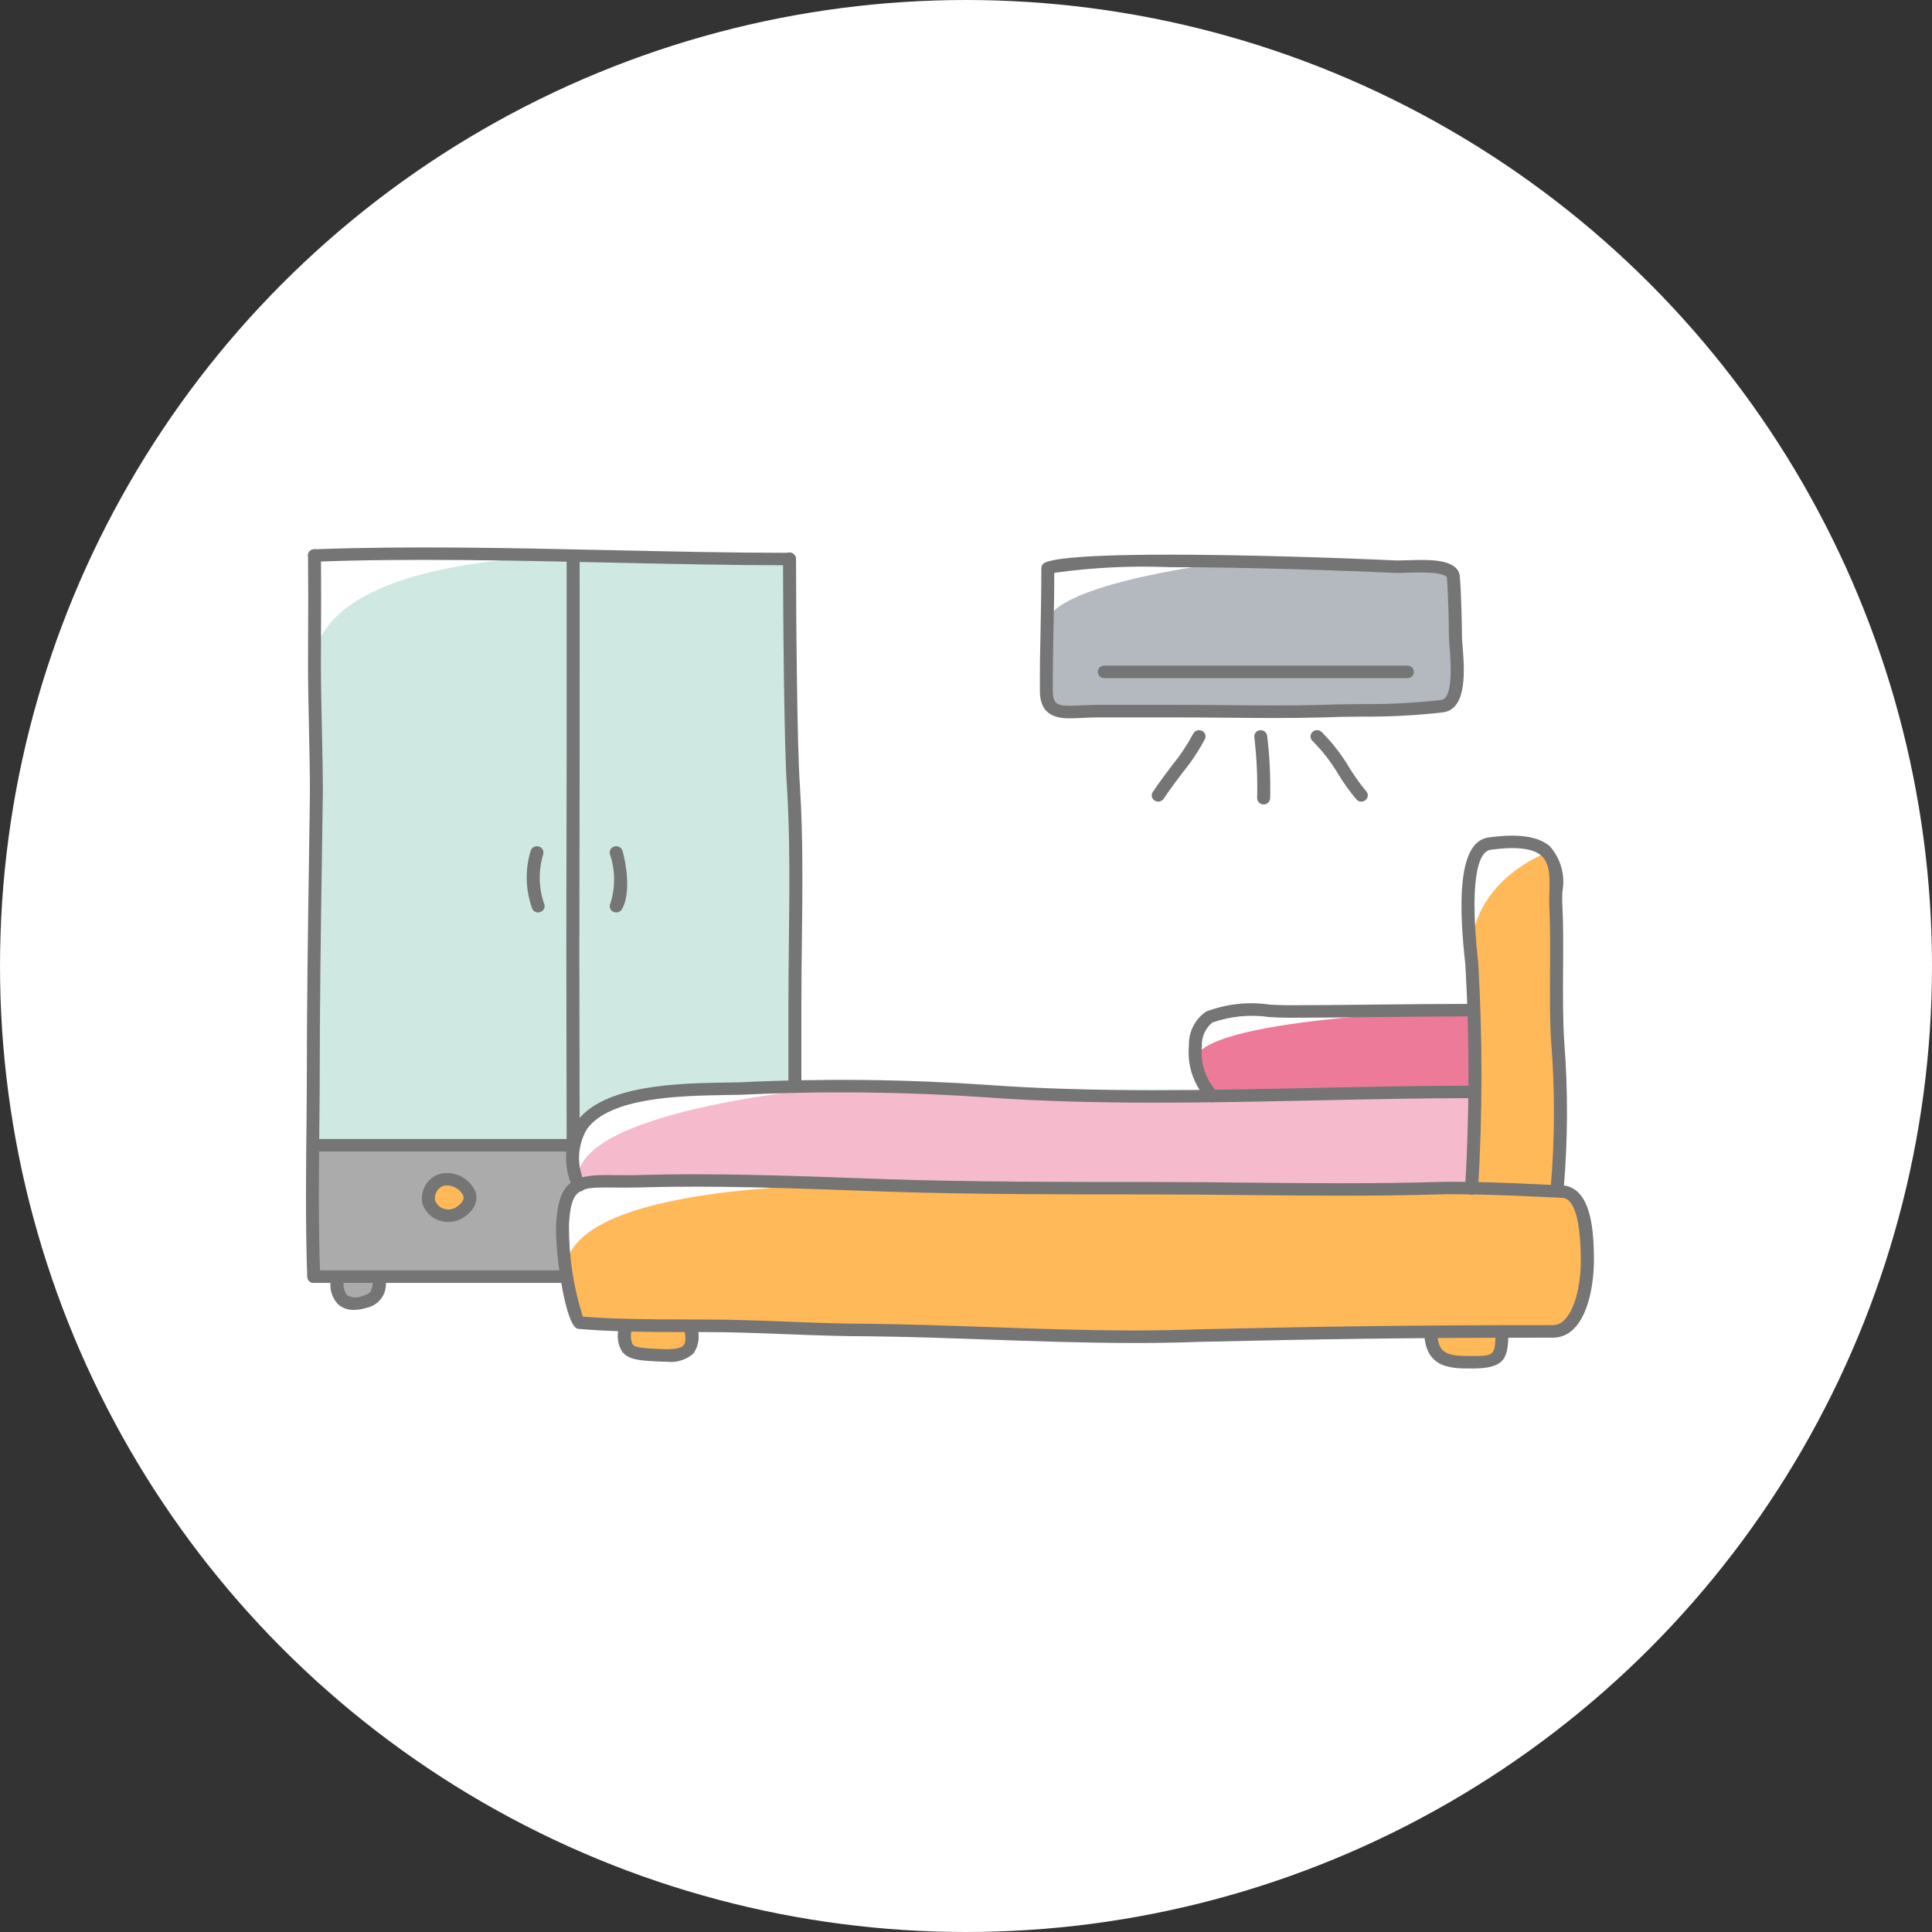 <?xml version="1.0" encoding="UTF-8"?>
<svg width="120px" height="120px" viewBox="0 0 120 120" version="1.1" xmlns="http://www.w3.org/2000/svg" xmlns:xlink="http://www.w3.org/1999/xlink">
    <rect x="0" y="0" width="120" height="120" fill="#333333" stroke="none"/>
    <!-- Generator: Sketch 53.2 (72643) - https://sketchapp.com -->
    <title>amenities-icon</title>
    <desc>Created with Sketch.</desc>
    <g id="Home-Page" stroke="none" stroke-width="1" fill="none" fill-rule="evenodd">
        <g id="HomePage-SearchBar" transform="translate(-431, -906)">
            <g id="amenities-icon" transform="translate(431, 906)">
                <circle id="Oval" fill="#FFFFFF" cx="60" cy="60" r="60"></circle>
                <g transform="translate(19, 34)" fill-rule="nonzero">
                    <path d="M46.009,6.404 L45.993,8.371 L46.009,9.216 L46.428,10.229 L47.766,10.223 L69.375,9.998 C69.375,9.998 71.598,10.551 71.516,8.319 C71.434,6.087 71.446,2.572 71.446,2.572 C71.446,2.572 72.703,0.957 67.697,1.199 L57.84,0.84 C57.84,0.84 45.983,2.16 45.992,4.851 C46.001,7.542 46.008,6.403 46.008,6.403" id="Path_49" fill="#B4B8BF"></path>
                    <path d="M72.374,25.455 C72.374,25.555 72.384,25.701 72.392,25.868 C72.5,27.928 72.603,34.551 72.531,36.548 C72.448,38.713 72.406,39.804 72.406,39.804 L77.717,39.804 C77.717,39.804 77.931,36.541 77.917,35.295 C77.903,34.049 77.717,30.735 77.697,29.495 C77.677,28.255 77.636,22.204 77.636,22.204 L77.092,18.953 C77.092,18.953 72.225,20.701 72.377,25.459" id="Path_50" fill="#FFB958"></path>
                    <path d="M16.146,45.295 L16.946,48.147 L25.76,48.354 L37.6,48.454 L49.571,49.018 L65.554,48.697 L77.454,48.697 C78.35,48.568 79.057,47.869 79.195,46.974 C79.53,45.363 80.188,42.074 79.195,41.051 C78.77,40.561 78.272,40.14 77.718,39.803 L45.033,39.788 C45.033,39.788 15.354,37.688 16.147,45.293" id="Path_51" fill="#FFB958"></path>
                    <polygon id="Path_52" fill="#FFB958" points="19.787 48.3 19.806 49.324 21.857 50.174 22.72 50.174 23.948 49.324 23.879 48.455"></polygon>
                    <polygon id="Path_53" fill="#FFB958" points="69.871 48.454 70.035 49.654 71.447 50.614 73.547 50.614 74.236 49.654 74.296 48.697"></polygon>
                    <path d="M16.962,39.634 C16.962,39.634 21.856,39.409 30.433,39.534 C39.01,39.659 50.628,39.799 50.628,39.799 L72.367,39.799 C72.367,39.799 72.413,39.238 72.502,38.511 C72.591,37.784 72.416,33.827 72.416,33.827 C72.416,33.827 49.332,34.085 48.362,34.057 C47.392,34.029 36.117,33.457 34.062,33.473 C32.007,33.489 15.798,35.073 16.962,39.638" id="Path_54" fill="#F5BACC"></path>
                    <path d="M55.262,31.68 C55.03,32.299 56.311,33.992 56.311,33.992 L65.558,33.892 L72.417,33.816 L72.481,28.735 C72.481,28.735 56.231,29.1 55.262,31.676" id="Path_55" fill="#ED7A98"></path>
                    <path d="M0.483,12.617 L0.483,45.295 L2.016,45.295 L2.016,46.324 L2.836,46.953 L3.884,46.779 L4.642,45.295 L16.142,45.295 C16.011,44.233 15.944,43.165 15.942,42.095 C16.176,41.14 16.504,40.21 16.921,39.32 L16.595,37.134 L17.542,35.447 L19.786,33.992 L25.094,33.467 L30.234,33.514 L30.234,18.287 L30.034,10.229 L30.034,0.721 L16.595,0.553 C16.595,0.553 0.172,0.363 0.481,7.731 C0.79,15.099 0.481,12.617 0.481,12.617" id="Path_56" fill="#CFE8E1"></path>
                    <polygon id="Path_57" fill="#ABABAC" points="0.479 37.134 16.595 37.134 16.595 38.609 16.915 39.322 15.924 40.378 15.924 42.403 16.124 44.88 16.143 45.296 0.483 45.296"></polygon>
                    <polygon id="Path_58" fill="#ABABAC" points="1.942 45.295 2.016 46.325 3.484 46.891 4.641 45.759"></polygon>
                    <polygon id="Path_59" fill="#FFB958" points="8.745 39.245 7.595 39.804 7.595 41.214 9.684 41.214 10.195 40.234"></polygon>
                    <path d="M30.038,1.11 C26.513,1.11 22.859,1.03 18.989,0.946 C12.773,0.81 6.345,0.669 0.546,0.89 C0.332,0.891 0.151,0.73 0.127,0.517 C0.125,0.413 0.165,0.312 0.237,0.237 C0.31,0.162 0.41,0.119 0.514,0.117 C6.34,-0.102 12.778,0.036 19.006,0.174 C22.871,0.257 26.522,0.337 30.037,0.337 C30.251,0.337 30.425,0.511 30.425,0.725 C30.425,0.939 30.251,1.113 30.037,1.113" id="Path_60" fill="#757575"></path>
                    <path d="M0.483,45.683 C0.271,45.683 0.096,45.519 0.083,45.308 C-0.035,42.123 0.009,38.219 0.039,35.634 C0.049,34.747 0.056,33.999 0.056,33.466 C0.056,28.46 0.124,23.788 0.199,18.84 L0.251,15.28 C0.251,14.022 0.221,12.644 0.191,11.264 C0.161,9.884 0.132,8.499 0.132,7.232 C0.132,6.513 0.132,5.877 0.138,5.232 C0.146,3.932 0.151,2.613 0.132,0.5 C0.133,0.395 0.176,0.295 0.251,0.222 C0.326,0.149 0.427,0.108 0.532,0.11 L0.532,0.11 C0.747,0.11 0.923,0.279 0.932,0.494 C0.953,2.609 0.947,3.937 0.939,5.236 C0.939,5.876 0.932,6.509 0.932,7.228 C0.932,8.489 0.962,9.868 0.993,11.244 C1.024,12.62 1.052,14.012 1.052,15.281 L1,18.846 C0.926,23.792 0.857,28.463 0.857,33.462 C0.857,33.998 0.848,34.748 0.838,35.637 C0.81,38.214 0.766,42.108 0.886,45.276 C0.886,45.493 0.712,45.671 0.495,45.676 L0.483,45.683 Z" id="Path_61" fill="#757575"></path>
                    <path d="M16.146,45.683 L0.483,45.683 C0.269,45.683 0.095,45.509 0.095,45.295 C0.095,45.081 0.269,44.907 0.483,44.907 L16.146,44.907 C16.36,44.907 16.534,45.081 16.534,45.295 C16.534,45.509 16.36,45.683 16.146,45.683" id="Path_62" fill="#757575"></path>
                    <path d="M51.43,49.415 C48.366,49.415 45.271,49.306 42.278,49.2 C39.886,49.114 37.414,49.026 34.991,49 C33.267,49 31.536,48.933 29.859,48.869 C28.182,48.805 26.468,48.738 24.759,48.738 L23.659,48.738 C21.312,48.738 18.868,48.712 16.912,48.538 C16.104,48.462 15.462,43.66 15.54,42.085 C15.67,39.417 16.564,38.985 18.648,38.985 L19.909,38.994 C20.151,38.994 20.409,38.994 20.67,38.985 C25.26,38.847 30.147,39.027 34.77,39.196 L36.093,39.243 C41.336,39.416 47.254,39.416 52.473,39.416 C54.631,39.416 56.666,39.437 58.657,39.457 C60.563,39.475 62.431,39.493 64.331,39.493 C66.525,39.493 68.431,39.469 70.318,39.416 C72.718,39.331 78.18,39.641 78.229,39.645 C79.929,39.966 79.977,42.745 80.002,44.088 C80.021,45.61 79.702,47.614 78.741,48.546 C78.404,48.891 77.943,49.085 77.461,49.085 C68.488,49.085 63.225,49.17 55.485,49.345 C54.204,49.394 52.877,49.416 51.433,49.416 L51.43,49.415 Z M24.757,47.957 C26.486,47.957 28.219,48.023 29.892,48.09 C31.565,48.157 33.283,48.221 34.992,48.221 C37.432,48.25 39.908,48.34 42.303,48.421 C45.288,48.528 48.377,48.637 51.426,48.637 C52.86,48.637 54.175,48.613 55.452,48.565 C63.205,48.39 68.472,48.305 77.452,48.305 C77.72,48.303 77.975,48.191 78.158,47.995 C78.894,47.282 79.206,45.568 79.187,44.183 C79.171,43.23 79.123,40.6 78.117,40.407 L78.117,40.407 C78.046,40.407 72.728,40.107 70.337,40.188 C68.437,40.241 66.524,40.266 64.322,40.266 C62.416,40.266 60.549,40.247 58.64,40.228 C56.651,40.209 54.618,40.188 52.464,40.188 C47.24,40.188 41.313,40.188 36.054,40.015 L34.729,39.967 C30.121,39.798 25.255,39.618 20.687,39.755 C20.412,39.763 20.151,39.766 19.9,39.766 L18.639,39.757 C16.976,39.757 16.445,39.864 16.339,42.114 C16.327,44.035 16.618,45.946 17.199,47.777 C19.083,47.932 21.41,47.954 23.652,47.954 L24.757,47.957 Z" id="Path_63" fill="#757575"></path>
                    <path d="M2.985,47.36 C2.623,47.373 2.269,47.249 1.995,47.011 C1.542,46.525 1.399,45.825 1.625,45.2 C1.686,44.991 1.901,44.866 2.113,44.917 C2.216,44.938 2.306,45 2.363,45.089 C2.42,45.178 2.438,45.286 2.413,45.388 C2.274,45.742 2.327,46.142 2.554,46.447 C2.852,46.615 3.212,46.633 3.525,46.494 C4.052,46.342 4.071,46.216 4.174,45.615 C4.196,45.495 4.218,45.362 4.25,45.215 C4.271,45.112 4.334,45.022 4.422,44.966 C4.511,44.909 4.619,44.891 4.721,44.915 C4.824,44.932 4.917,44.99 4.976,45.076 C5.036,45.162 5.058,45.268 5.038,45.371 C5.012,45.504 4.99,45.628 4.97,45.741 C4.98,46.467 4.469,47.095 3.757,47.234 C3.508,47.313 3.248,47.356 2.986,47.359" id="Path_64" fill="#757575"></path>
                    <path d="M22.395,50.58 C22.218,50.58 22.03,50.572 21.834,50.561 L21.64,50.55 C20.749,50.5 20.046,50.46 19.647,49.961 C19.351,49.489 19.287,48.907 19.474,48.382 C19.498,48.279 19.562,48.189 19.652,48.133 C19.742,48.076 19.851,48.058 19.954,48.082 C20.056,48.101 20.147,48.161 20.205,48.247 C20.263,48.334 20.285,48.44 20.264,48.542 C20.151,48.849 20.159,49.187 20.287,49.488 C20.461,49.706 21.031,49.738 21.687,49.775 L21.887,49.787 C22.487,49.819 23.218,49.828 23.45,49.563 C23.598,49.399 23.61,49.052 23.491,48.538 C23.469,48.436 23.489,48.329 23.546,48.241 C23.604,48.154 23.695,48.093 23.798,48.074 C24.013,48.029 24.225,48.161 24.278,48.374 C24.495,48.941 24.415,49.578 24.065,50.074 C23.606,50.473 22.998,50.657 22.395,50.58" id="Path_65" fill="#757575"></path>
                    <path d="M72.406,51 C71.147,51 69.581,51 69.467,48.886 C69.463,48.781 69.502,48.679 69.573,48.602 C69.645,48.526 69.745,48.481 69.85,48.478 C69.956,48.466 70.062,48.499 70.143,48.569 C70.223,48.639 70.271,48.739 70.274,48.846 C70.339,50.107 70.911,50.226 72.406,50.226 C73.854,50.226 73.857,50.198 73.896,48.688 C73.896,48.581 73.94,48.479 74.019,48.407 C74.097,48.335 74.203,48.299 74.309,48.309 C74.414,48.31 74.515,48.352 74.588,48.427 C74.662,48.502 74.702,48.604 74.7,48.709 C74.658,50.34 74.555,51.002 72.406,51.002" id="Path_66" fill="#757575"></path>
                    <path d="M77.717,40.191 C77.704,40.192 77.691,40.192 77.678,40.191 C77.573,40.184 77.476,40.134 77.408,40.054 C77.34,39.975 77.307,39.871 77.316,39.766 C77.574,36.772 77.585,33.762 77.349,30.766 C77.249,29.328 77.266,27.759 77.276,26.24 C77.285,24.896 77.293,23.506 77.228,22.223 C77.217,21.954 77.228,21.667 77.235,21.374 C77.262,20.513 77.288,19.623 76.725,19.138 C76.195,18.684 75.125,18.563 73.565,18.784 C73.113,18.847 72.135,19.662 72.819,25.855 C73.087,30.507 73.083,35.17 72.808,39.821 C72.803,39.965 72.721,40.096 72.594,40.163 C72.466,40.231 72.312,40.225 72.19,40.149 C72.068,40.072 71.996,39.936 72.001,39.792 C72.274,35.174 72.279,30.544 72.016,25.926 C71.656,22.672 71.416,18.299 73.451,18.016 C75.291,17.762 76.533,17.939 77.262,18.559 C77.948,19.333 78.235,20.381 78.041,21.397 C78.033,21.669 78.024,21.937 78.041,22.186 C78.108,23.486 78.096,24.891 78.086,26.244 C78.078,27.744 78.066,29.304 78.159,30.719 C78.396,33.757 78.384,36.81 78.123,39.846 C78.097,40.046 77.925,40.196 77.723,40.194" id="Path_67" fill="#757575"></path>
                    <path d="M16.962,40.018 C16.794,40.02 16.642,39.917 16.581,39.76 C15.948,38.454 16.031,36.915 16.801,35.685 C18.486,33.359 23.133,33.285 26.21,33.236 L26.944,33.224 C32.105,32.976 37.277,33.032 42.432,33.392 C48.97,33.863 55.994,33.714 62.789,33.57 C65.983,33.503 69.282,33.433 72.417,33.433 C72.56,33.426 72.696,33.498 72.769,33.621 C72.843,33.744 72.843,33.897 72.769,34.02 C72.696,34.143 72.56,34.215 72.417,34.208 C69.293,34.208 65.996,34.279 62.807,34.347 C55.993,34.491 48.946,34.64 42.365,34.166 C37.239,33.808 32.097,33.752 26.965,33.999 L26.217,34.012 C23.308,34.058 18.905,34.127 17.458,36.128 C16.846,37.158 16.802,38.429 17.34,39.5 C17.375,39.599 17.368,39.708 17.321,39.802 C17.275,39.896 17.192,39.968 17.092,40 C17.049,40.014 17.004,40.021 16.958,40.021" id="Path_68" fill="#757575"></path>
                    <path d="M56.306,34.463 C56.218,34.463 56.132,34.436 56.06,34.384 C55.165,33.473 54.721,32.212 54.846,30.941 C54.818,30.108 55.213,29.318 55.896,28.841 C57.163,28.351 58.535,28.199 59.878,28.399 C60.278,28.418 60.654,28.437 60.989,28.437 C62.541,28.437 64.47,28.418 66.446,28.396 C68.516,28.376 70.635,28.352 72.416,28.352 C72.63,28.352 72.804,28.526 72.804,28.74 C72.804,28.954 72.63,29.128 72.416,29.128 C70.637,29.128 68.521,29.152 66.454,29.172 C64.476,29.194 62.542,29.214 60.989,29.214 C60.639,29.214 60.249,29.194 59.836,29.172 C58.648,28.997 57.435,29.114 56.301,29.511 C55.862,29.873 55.62,30.422 55.652,30.99 C55.544,32.002 55.871,33.013 56.552,33.77 C56.636,33.831 56.692,33.924 56.706,34.027 C56.72,34.13 56.691,34.234 56.626,34.315 C56.548,34.411 56.43,34.466 56.306,34.465" id="Path_69" fill="#757575"></path>
                    <path d="M16.595,37.522 L0.784,37.522 C0.57,37.522 0.396,37.348 0.396,37.134 C0.396,36.92 0.57,36.746 0.784,36.746 L16.595,36.746 C16.809,36.746 16.983,36.92 16.983,37.134 C16.983,37.348 16.809,37.522 16.595,37.522" id="Path_70" fill="#757575"></path>
                    <path d="M30.371,33.482 C30.154,33.485 29.975,33.313 29.971,33.096 L29.971,28.296 C29.971,27.022 29.986,25.74 30,24.454 C30.035,21.308 30.075,18.054 29.881,14.9 C29.697,12.466 29.635,3.526 29.635,0.717 C29.635,0.494 29.816,0.313 30.039,0.313 C30.262,0.313 30.443,0.494 30.443,0.717 C30.443,3.517 30.501,12.432 30.687,14.849 C30.887,18.036 30.845,21.304 30.806,24.462 C30.792,25.743 30.776,27.022 30.776,28.295 L30.776,33.095 C30.772,33.312 30.593,33.484 30.376,33.481" id="Path_71" fill="#757575"></path>
                    <path d="M16.595,37.522 C16.379,37.522 16.201,37.35 16.195,37.134 C16.195,34.68 16.189,32.57 16.185,30.572 C16.185,28.777 16.177,27.078 16.177,25.305 C16.177,23.223 16.177,21.175 16.185,19.117 C16.185,17.038 16.195,14.948 16.195,12.8 L16.195,9.234 C16.195,6.895 16.195,4.494 16.195,0.554 C16.195,0.331 16.376,0.15 16.599,0.15 C16.821,0.15 17.002,0.331 17.002,0.554 C17.007,4.496 17.002,6.899 17.002,9.238 L17.002,12.802 C17.002,14.951 16.997,17.041 16.993,19.12 C16.993,21.179 16.983,23.22 16.983,25.307 C16.983,27.08 16.988,28.779 16.993,30.572 C16.993,32.572 17.002,34.681 17.002,37.136 C16.996,37.353 16.819,37.525 16.602,37.525" id="Path_72" fill="#757575"></path>
                    <path d="M14.425,22.676 C14.265,22.677 14.12,22.583 14.056,22.436 C13.639,21.285 13.604,20.03 13.956,18.857 C14.016,18.646 14.233,18.52 14.446,18.572 C14.549,18.593 14.638,18.655 14.695,18.743 C14.751,18.831 14.77,18.938 14.746,19.04 C14.433,20.05 14.45,21.134 14.795,22.134 C14.836,22.23 14.836,22.338 14.795,22.434 C14.754,22.529 14.676,22.604 14.579,22.641 C14.529,22.661 14.476,22.672 14.422,22.672" id="Path_73" fill="#757575"></path>
                    <path d="M19.277,22.676 C19.207,22.676 19.138,22.659 19.077,22.625 C18.985,22.578 18.916,22.495 18.886,22.396 C18.857,22.296 18.869,22.189 18.92,22.099 C19.229,21.105 19.216,20.039 18.884,19.052 C18.856,18.951 18.871,18.843 18.924,18.753 C18.977,18.663 19.065,18.599 19.167,18.575 C19.379,18.516 19.601,18.636 19.667,18.846 C19.901,19.673 20.197,21.499 19.629,22.476 C19.556,22.6 19.422,22.676 19.278,22.676" id="Path_74" fill="#757575"></path>
                    <path d="M8.852,41.899 L8.852,41.899 C8.143,41.91 7.503,41.475 7.252,40.812 C7.073,40.089 7.418,39.339 8.083,39.004 C8.287,38.909 8.51,38.859 8.735,38.859 C9.531,38.849 10.252,39.329 10.548,40.068 C10.634,40.354 10.711,41.092 9.648,41.709 C9.4,41.834 9.126,41.899 8.848,41.899 M8.74,39.634 C8.648,39.633 8.557,39.649 8.471,39.681 C8.138,39.847 7.956,40.215 8.027,40.581 C8.165,40.914 8.492,41.129 8.853,41.123 C8.995,41.121 9.134,41.087 9.261,41.023 C9.534,40.865 9.871,40.589 9.781,40.27 C9.587,39.873 9.183,39.623 8.741,39.628" id="Path_75" fill="#757575"></path>
                    <path d="M47.476,10.62 C46.604,10.62 45.602,10.43 45.59,8.945 C45.579,7.625 45.603,6.408 45.632,5.118 C45.654,3.948 45.68,2.718 45.68,1.295 C45.682,1.136 45.78,0.993 45.929,0.936 C46.229,0.818 47.158,0.451 53.64,0.451 C58.346,0.451 64.165,0.646 67.714,0.811 L67.868,0.811 C68.018,0.811 68.204,0.803 68.404,0.798 C68.665,0.79 68.955,0.781 69.249,0.781 C69.949,0.781 71.595,0.781 71.674,1.812 C71.765,2.936 71.805,4.953 71.805,5.53 C71.805,5.66 71.821,5.865 71.842,6.115 C71.958,7.576 72.153,10.021 70.642,10.245 C68.934,10.44 67.215,10.529 65.496,10.51 C64.666,10.518 63.871,10.53 63.175,10.56 C61.175,10.616 59.193,10.596 57.17,10.578 C56.155,10.568 55.131,10.56 54.1,10.56 L49.121,10.56 C48.807,10.56 48.505,10.575 48.221,10.59 C47.956,10.603 47.706,10.616 47.473,10.616 M46.483,1.577 C46.483,2.886 46.456,4.035 46.433,5.13 C46.406,6.413 46.384,7.622 46.395,8.937 C46.402,9.711 46.669,9.837 47.473,9.837 C47.691,9.837 47.929,9.824 48.179,9.811 C48.479,9.796 48.792,9.78 49.123,9.78 L54.102,9.78 C55.138,9.78 56.162,9.788 57.18,9.798 C59.191,9.819 61.172,9.836 63.148,9.78 C63.848,9.75 64.648,9.741 65.486,9.733 C67.168,9.75 68.85,9.664 70.522,9.476 C71.288,9.361 71.105,7.044 71.037,6.176 C71.015,5.9 70.996,5.676 70.996,5.531 C70.996,4.963 70.959,2.977 70.869,1.872 C70.869,1.858 70.827,1.557 69.248,1.557 C68.963,1.557 68.68,1.566 68.429,1.572 C68.216,1.58 68.029,1.586 67.866,1.586 L67.672,1.586 C64.133,1.422 58.332,1.228 53.639,1.228 C51.248,1.129 48.853,1.247 46.483,1.581" id="Path_76" fill="#757575"></path>
                    <path d="M68.431,8.12 L49.576,8.12 C49.362,8.12 49.188,7.946 49.188,7.732 C49.188,7.518 49.362,7.344 49.576,7.344 L68.431,7.344 C68.645,7.344 68.819,7.518 68.819,7.732 C68.819,7.946 68.645,8.12 68.431,8.12" id="Path_77" fill="#757575"></path>
                    <path d="M59.484,15.966 C59.268,15.966 59.091,15.795 59.084,15.579 C59.115,14.315 59.057,13.051 58.909,11.796 C58.895,11.692 58.923,11.587 58.988,11.505 C59.052,11.422 59.146,11.368 59.25,11.356 C59.466,11.327 59.666,11.474 59.704,11.688 C59.861,12.979 59.923,14.279 59.891,15.579 C59.884,15.797 59.704,15.969 59.486,15.966" id="Path_78" fill="#757575"></path>
                    <path d="M52.941,15.792 C52.863,15.792 52.786,15.77 52.72,15.728 C52.631,15.675 52.568,15.587 52.545,15.486 C52.523,15.384 52.543,15.278 52.601,15.192 C53.037,14.549 53.443,14.012 53.809,13.527 C54.304,12.92 54.739,12.267 55.109,11.576 C55.209,11.38 55.447,11.297 55.647,11.389 C55.743,11.43 55.817,11.508 55.854,11.606 C55.89,11.703 55.885,11.811 55.839,11.905 C55.448,12.641 54.986,13.336 54.459,13.982 C54.1,14.458 53.7,14.982 53.276,15.613 C53.199,15.724 53.072,15.791 52.937,15.791" id="Path_79" fill="#757575"></path>
                    <path d="M65.558,15.792 C65.439,15.793 65.326,15.741 65.248,15.652 C64.828,15.154 64.448,14.624 64.112,14.067 C63.666,13.318 63.129,12.628 62.512,12.013 C62.438,11.94 62.397,11.841 62.399,11.738 C62.4,11.634 62.444,11.536 62.519,11.465 C62.679,11.313 62.93,11.313 63.09,11.465 C63.747,12.123 64.32,12.86 64.796,13.659 C65.113,14.184 65.47,14.683 65.864,15.153 C65.932,15.231 65.965,15.334 65.955,15.437 C65.945,15.54 65.894,15.634 65.812,15.698 C65.739,15.757 65.648,15.788 65.555,15.788" id="Path_80" fill="#757575"></path>
                </g>
            </g>
        </g>
    </g>
</svg>